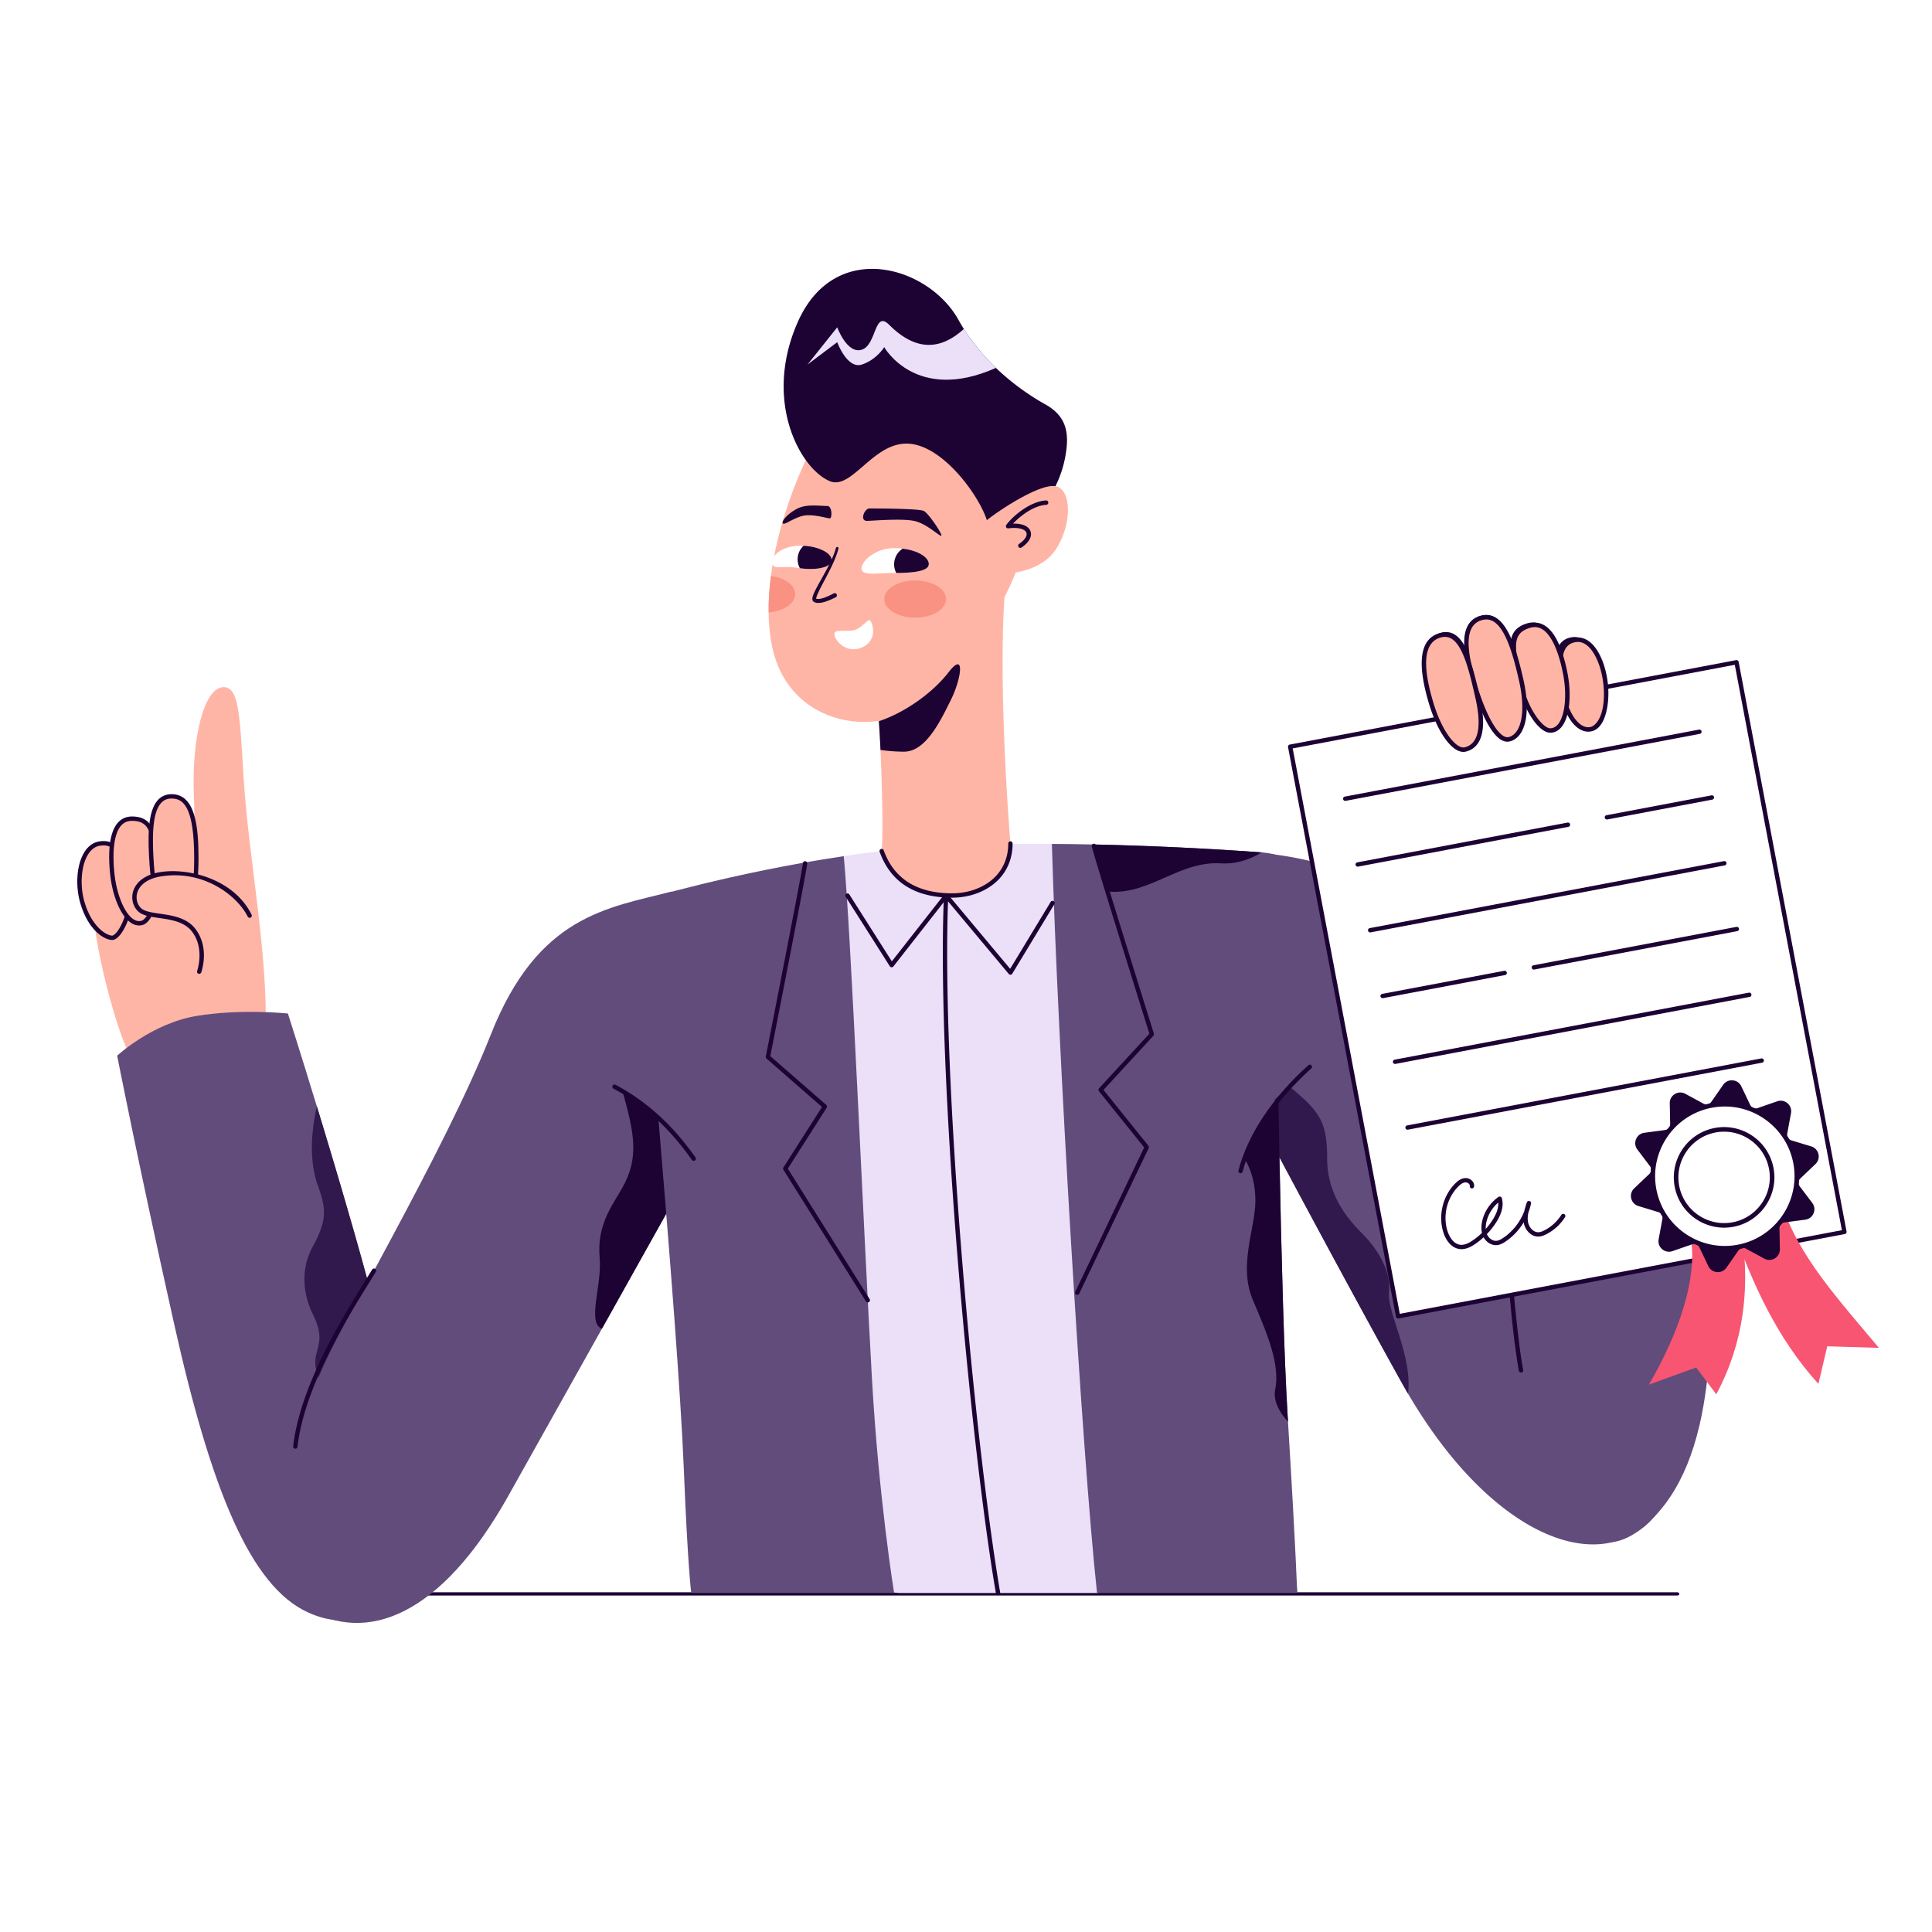 <svg xmlns="http://www.w3.org/2000/svg" viewBox="0 0 1200 1200" width="1200" height="1200"><path fill="#FFF" d="M0 0h1200v1200H0z"/><g transform="translate(-87.0 989.0) rotate(0.0 565.0 1.0) translate(348.0 0.0) scale(1.231 1.0)"><svg width="635.288" height="2" viewBox="282.712 0 635.288 2"><path d="M917 2H1a1 1 0 0 1 0-2h916a1 1 0 0 1 0 2z" fill="#1d0333"/></svg></g><g transform="translate(48.0 167.0) rotate(0.0 507.5 420.5) scale(1.348 1.352)"><svg width="752.911" height="622.069" viewBox="0 0 752.911 622.069"><path d="M659.134 287.932c-9.121-18.242-36.484-57.007-30.784-79.809 2.549-10.198 47.885-21.663 64.987-17.102s22.803 38.764 25.083 55.866 10.261 36.484-7.981 37.624c-18.241 1.14-51.305 3.421-51.305 3.421zM86.788 351.779c1.14-38.764-7.981-80.949-10.261-119.714-1.674-28.454-2.28-39.905-9.121-39.905-9.121 0-14.822 23.943-13.682 50.166s-2.28 30.784-2.28 30.784-41.045 17.102-43.325 22.803 10.261 60.427 19.382 70.688 58.984-4.502 59.287-14.822z" fill="#ffb5a6"/><path d="M297.713 387.123s-4.503 8.038-11.732 20.921c-10.717 19.12-27.42 48.889-44.237 78.852-15.984 28.48-32.072 57.121-43.222 76.947-30.784 54.726-64.988 68.408-93.491 51.306-24.983-14.99-11.401-66.128 1.14-95.771s62.707-112.873 84.37-167.599 53.586-58.147 83.572-65.751z" fill="#624C7C"/><path d="M285.981 408.045c-10.717 19.12-27.42 48.889-44.237 78.852-7.051-2.663.103-19.964-1.037-32.505-1.377-15.149 5.701-23.943 10.261-31.924 8.158-14.277 5.701-25.391 0-45.605 0 0 17.102 13.682 21.662 17.159 3.853 2.929 11.173 11.446 13.351 14.023z" fill="#1d0333"/><path d="m552.297 600.035-82.424 8.274h-91.211l-89.365-8.274s1.016-66.929-4.126-129.682c-5.701-69.548-25.361-175.678-25.361-175.678s48-13 93.359-24.917c15.015-2.201 30.669-3.899 46.016-4.629 16.509-.787 33.509-1.026 49.892-.946 55.734 11.493 102.22 5.852 102.22 5.852s-.557 188.487 3.513 255.64c4.207 69.366 5.737 76.693 6.216 81.961.034.445-8.729-7.601-8.729-7.601z" fill="#ECDFF8"/><path d="M439.089 118.052c-5.701 25.083-17.102 46.745-41.045 74.109-22.837 26.098-68.773 20.123-77.529-17.102-1.265-5.37-1.893-11.139-1.95-17.193-.091-5.416.285-11.048 1.049-16.806 4.492-34.261 22.597-72.661 41.945-93.696 10.923-11.869 83.231 45.605 77.53 70.688z" fill="#ffb5a6"/><path d="M404.885 287.932c-15.962 0-35.344-10.261-34.204-21.663.593-5.86.228-27.329-.593-45.263a551.536 551.536 0 0 0-.741-13.203c-.296-4.139-.616-7.605-.946-9.942-3.42-23.943 66.082-100.822 60.427-62.707s0 115.153 1.14 128.835c.855 10.284-11.356 23.943-25.083 23.943z" fill="#ffb5a6"/><path d="M455.051 87.269c-1.505 7.525-5.986 19.519-15.745 26.155-5.028 3.409-11.458 5.404-19.599 4.629-1.14-9.121-18.242-35.344-35.344-37.624s-27.101 21.491-37.624 17.102c-3.671-1.539-7.605-4.903-11.059-9.703-9.429-13.066-15.449-36.781-3.762-63.266 17.102-38.764 60.404-25.813 74.109-1.14a79.325 79.325 0 0 0 2.497 4.196c4.401 6.955 9.543 12.895 14.765 17.877 8.3 7.936 16.782 13.431 22.643 16.692 10.259 5.699 11.399 13.68 9.119 25.082z" fill="#1d0333"/><path d="M417.426 116.912c3.605-3.605 25.083-18.242 33.064-17.102s7.981 18.242 0 29.643-28.503 12.541-33.064 7.981c-4.56-4.56-5.7-14.821 0-20.522z" fill="#ffb5a6"/><path d="M402.605 197.861c-4.561 9.121-11.401 23.943-21.662 23.943a76.78 76.78 0 0 1-10.854-.798 551.536 551.536 0 0 0-.741-13.203c11.299-3.671 24.387-12.541 32.117-22.483 7.98-10.261 5.7 3.42 1.14 12.541z" fill="#1d0333"/><path d="M392.229 136.294c-.935 3.021-9.269 3.375-14.856 3.409-.753.011-1.448.011-2.075.011-5.29 0-12.69 1.14-13.75-1.14-1.425-3.055 5.233-10.261 14.81-10.261a33.5 33.5 0 0 1 3.956.228c8.164.958 12.839 4.789 11.915 7.753zm-44.898-1.471c-1.22 2.451-7.137 3.728-14.377 2.691-.308-.034-.615-.08-.935-.137-7.651-1.277-11.481 1.277-11.709-2.554-.217-3.819 5.233-7.65 12.986-7.65.456 0 .901.011 1.346.034 8.266.388 14.319 4.367 12.689 7.616z" fill="#fff"/><path d="M392.229 136.294c-.935 3.021-9.269 3.375-14.856 3.409a8.36 8.36 0 0 1-.992-3.979 8.502 8.502 0 0 1 3.933-7.183c8.164.958 12.839 4.789 11.915 7.753zm-44.898-1.471c-1.22 2.451-7.137 3.728-14.377 2.691a8.47 8.47 0 0 1-1.037-4.07 8.473 8.473 0 0 1 2.725-6.236c8.266.387 14.319 4.366 12.689 7.615zm16.509-19.051c2.28 0 15.642-1.204 21.663 0 5.701 1.14 11.401 6.841 12.541 6.841s-5.701-10.261-7.981-11.401-22.803-1.14-25.083-1.14-4.56 5.7-1.14 5.7zm-18.242-6.841c-3.605 0-9.477-.962-13.682 1.14-4.561 2.28-7.534 5.867-6.841 6.841.694.973 4.561-2.28 9.121-3.42 4.424-1.106 11.401 1.14 12.541 1.14 1.141 0 1.141-5.701-1.139-5.701z" fill="#1d0333"/><ellipse cx="386.073" cy="151.686" fill="#f99282" rx="14.252" ry="8.551"/><path d="M330.776 149.406c0 4.298-5.313 7.867-12.211 8.46-.091-5.416.285-11.048 1.049-16.806 6.385.844 11.162 4.264 11.162 8.346z" fill="#f99282"/><path d="M434.529 128.173a1 1 0 0 1-.556-1.832c2.563-1.709 3.878-3.725 3.351-5.135-.504-1.348-2.985-2.678-8.321-1.995a1.001 1.001 0 0 1-.94-1.574c2.662-3.719 10.766-10.833 18.307-11.241.554-.049 1.023.393 1.053.944s-.393 1.022-.944 1.053c-5.726.31-12.051 5.14-15.319 8.645 4.228-.11 7.164 1.132 8.038 3.469.891 2.384-.647 5.188-4.115 7.499-.17.112-.363.167-.554.167zm-83.798.283c-.749 3.005-1.99 5.799-3.297 8.53-1.319 2.728-2.76 5.382-4.16 8.036-.697 1.326-1.388 2.655-1.993 3.989-.293.664-.574 1.343-.738 1.969-.078.284-.11.651-.082.658.005-.006-.013-.067-.05-.088a.15.15 0 0 0-.067-.074.166.166 0 0 0-.047-.017l.042.014c.125.03.218.103.365.114 1.099.219 2.558-.169 3.876-.665 1.348-.504 2.663-1.153 3.992-1.84a1 1 0 1 1 .895 1.789c-1.358.663-2.76 1.32-4.244 1.837a14.56 14.56 0 0 1-2.32.628c-.811.135-1.678.218-2.618-.003-.23-.034-.47-.159-.701-.245l-.089-.039-.157-.105a2.224 2.224 0 0 1-.287-.251 1.864 1.864 0 0 1-.296-.589c-.154-.735.011-1.129.104-1.567.237-.824.559-1.53.887-2.235.669-1.391 1.398-2.716 2.131-4.036 1.467-2.635 2.957-5.237 4.318-7.897 1.349-2.657 2.622-5.373 3.393-8.199l.003-.012a.59.59 0 0 1 1.14.298z" fill="#1d0333"/><path d="M349.018 167.078c.721-1.442 6.702-.334 9.121-1.14 3.42-1.14 5.701-4.561 6.841-4.561s4.561 9.121-3.42 12.541-13.682-4.56-12.542-6.84z" fill="#fff"/><path d="M423.287 45.494c-36.952 16.395-51.466-9.531-51.466-9.531s-3.42 5.701-10.261 7.981-11.401-10.261-11.401-10.261l-13.682 10.261 13.682-17.102s4.561 12.541 11.401 10.261 5.606-18.336 12.541-11.401c12.541 12.541 23.943 11.401 34.421 1.915 4.401 6.955 9.543 12.895 14.765 17.877z" fill="#ECDFF8"/><path d="M376.382 608.309h-93.491s-1.609-12.075-3.42-57.007c-2.713-67.302-20.522-261.033-20.522-261.033s43.473-13.032 94.221-20.454c3.306 34.877 8.95 168.42 12.952 239.359 3.157 56.015 10.26 99.135 10.26 99.135zm185.841 0h-92.351c-6.841-62.707-18.242-253.109-20.796-344.126 6.784.034 13.465.137 19.952.274 27.956.593 52.526 1.973 67.519 2.976.023-.011.046 0 .068 0s.057 0 .091.011c3.58.228 6.613.445 9.007.627 4.025.296 5.583.964 6.248 1.003.046 5.655.513 56.117 1.471 112.702.159 8.699.319 17.547.49 26.394.901 45.708 2.132 91.507 3.74 118.049l.205 3.432c4.105 67.142 3.831 72.809 4.298 77.985.035.445.058.673.058.673z" fill="#624C7C"/><path d="M712.721 583.226c-26.531 11.059-66.994-11.116-99.556-66.504a231.339 231.339 0 0 1-3.055-5.324c-18.664-33.474-40.953-74.804-56.186-103.228-2.474-4.606-4.754-8.87-6.795-12.701A8743.404 8743.404 0 0 1 536 374.582l.524-102.498.023-4.652v-.011c.023 0 .046 0 .068.011a.29.29 0 0 1 .091.011c2.371.262 5.29.513 8.619.855 2.064.217 4.287.467 6.636.775 26.086 3.477 68.248 14.514 86.65 67.883 22.803 66.128 72.968 135.676 85.51 171.02s15.963 63.848-11.4 75.25z" fill="#624C7C"/><path d="M403.047 288.875h-.15c-17.007-.072-28.175-7.157-33.194-21.058a.999.999 0 0 1 .601-1.28.996.996 0 0 1 1.28.601c4.704 13.028 15.243 19.669 31.322 19.737h.142c7.801 0 15.005-2.723 19.786-7.483 4.014-3.997 6.135-9.323 6.135-15.403a1 1 0 1 1 2 0c0 6.624-2.325 12.44-6.724 16.82-5.154 5.131-12.873 8.066-21.198 8.066z" fill="#1d0333"/><path d="M429.968 324.276c-.294 0-.575-.13-.766-.357l-28.852-34.4-24.322 30.956a1.001 1.001 0 0 1-1.63-.081l-20.337-31.924a1 1 0 1 1 1.687-1.074l19.579 30.733 24.211-30.814c.186-.236.469-.377.77-.382.307.004.589.127.782.357l28.747 34.274 18.658-30.73a1 1 0 1 1 1.71 1.037l-19.382 31.924a1 1 0 0 1-.855.481z" fill="#1d0333"/><path d="M424.266 609.309a1 1 0 0 1-.984-.831c-11.841-68.893-27.463-237.597-23.956-320.588a1 1 0 1 1 1.998.084c-3.502 82.87 12.102 251.354 23.929 320.166a.999.999 0 0 1-.987 1.169zm-60.027-134.496a.999.999 0 0 1-.848-.468l-38.022-60.467a1.001 1.001 0 0 1 .004-1.071l17.777-27.775-25.572-22.236a1.002 1.002 0 0 1-.325-.948c4.715-23.889 16.975-86.401 17.083-88.752a1.022 1.022 0 0 1 1.022-.97.987.987 0 0 1 .977.984c0 2.269-14.8 77.361-17.009 88.556l25.786 22.423c.374.326.453.876.186 1.294l-17.9 27.969 37.684 59.93a1 1 0 0 1-.843 1.531zm96.512-3.46a1 1 0 0 1-.901-1.432l31.744-66.293-20.843-25.855a1.002 1.002 0 0 1 .044-1.307l23.19-25.098c-3.415-10.888-26.307-83.922-26.554-86.176a1 1 0 0 1 1.987-.23c.382 2.381 19.363 63.138 26.648 86.358.107.342.023.715-.22.979l-22.997 24.89 20.697 25.674c.242.3.29.712.123 1.06l-32.016 66.861a.997.997 0 0 1-.902.569z" fill="#1d0333"/><path d="M106.182 617.168c-26.349-12.011-44.477-56.174-61.579-132.563S18.38 361.47 18.38 361.47s15.962-14.822 36.484-18.242 42.185-1.14 42.185-1.14 5.746 17.877 13.362 42.755h.011c7.217 23.566 16.144 53.427 23.464 80.288 5.324 19.519 9.805 37.453 12.188 50.257 9.122 49.026 5.702 122.564-39.892 101.78zm619.756-43.124c30.814-31.191 28.968-93.43 24.407-165.258S733.243 273.11 733.243 273.11s-20.522-4.561-44.465 0-37.624 12.541-37.624 12.541 7.91 127.166 10.261 182.421c2.28 53.587 21.662 149.358 64.523 105.972z" fill="#624C7C"/><path d="M613.164 516.722a231.339 231.339 0 0 1-3.055-5.324c-18.664-33.474-40.953-74.804-56.186-103.228-2.474-4.606-4.754-8.87-6.795-12.701l4.834-14.047 6.67-5.701c13.852 11.401 17.273 15.962 17.273 33.064s10.261 28.503 15.962 34.204 13.682 15.962 12.542 27.363c-.902 8.974 10.922 29.245 8.755 46.37zm-479.277-51.591c-5.621 9.988-18.961 34.067-22.689 44.18-5.222-12.918 5.233-13.305-2.748-29.267-2.884-5.769-6.841-18.242 0-30.784 6.841-12.541 6.228-17.449 2.28-28.503-5.701-15.962-.319-35.914-.319-35.914h.011c7.218 23.566 16.146 53.426 23.465 80.288z" fill="#31194E"/><g fill="#1d0333"><path d="M284.032 409.785c-.312 0-.619-.146-.815-.419-6.721-9.409-17.78-23.042-36.138-32.761a1 1 0 0 1 .936-1.768c18.732 9.917 29.991 23.792 36.83 33.366a1 1 0 0 1-.813 1.582zm251.969 5.702a1.001 1.001 0 0 1-.968-1.255c5.898-22.411 22.722-39.931 32.226-48.378a.999.999 0 1 1 1.329 1.494c-9.335 8.299-25.857 25.49-31.621 47.394a1 1 0 0 1-.966.745zm-435.53 126.554a1 1 0 0 1-.995-1.114c3.212-27.835 22.459-58.791 33.958-77.287a1421.65 1421.65 0 0 0 2.433-3.922 1 1 0 0 1 1.702 1.051c-.766 1.24-1.581 2.552-2.436 3.928-11.411 18.353-30.51 49.07-33.67 76.459a1 1 0 0 1-.992.885zm564.751-34.998c-.474 0-.895-.339-.983-.821-5.528-30.483-9.498-105.804-8.966-135.162.01-.553.474-1.027 1.018-.981a1 1 0 0 1 .982 1.019c-.589 32.506 3.804 106.472 8.935 134.768a1 1 0 0 1-.986 1.177zM545.714 268.071c-.137.08-.262.148-.388.228-2.611 1.562-5.564 2.907-8.802 3.785a29.5 29.5 0 0 1-9.646 1.026c-19.382-1.14-33.064 14.822-52.195 12.918l-3.945-12.918-1.71-8.654c27.956.593 52.526 1.973 67.519 2.976v-.011c.023 0 .046 0 .068.011a.29.29 0 0 1 .091.011c3.581.229 6.614.445 9.008.628z"/><path d="M551.962 514.818c2.28-11.401-3.42-25.083-10.261-41.045s1.14-33.064 1.14-45.605-5.074-19.382-5.074-19.382 1.653-4.561 5.199-11.55c2.645-5.233 7.958-12.245 10.467-15.46.159 8.699.319 17.547.49 26.394.901 45.708 2.132 91.507 3.74 118.049l.205 3.432c-3.797-4.161-6.978-9.497-5.906-14.833z"/></g><path d="M10.399 263.989c-8.596 1.228-11.401 15.962-7.981 27.363s10.261 15.962 13.682 15.962 10.261-12.541 7.981-25.083-5.701-19.382-13.682-18.242z" fill="#ffb5a6"/><path d="M16.1 308.314c-3.726 0-10.995-4.527-14.64-16.675-2.508-8.36-1.736-18.147 1.877-23.801 1.772-2.772 4.165-4.445 6.921-4.84 9.715-1.377 12.858 8.338 14.807 19.054 1.908 10.492-2.292 20.285-5.387 23.993-1.256 1.506-2.46 2.269-3.578 2.269zm-5.559-43.335c-2.193.313-4.049 1.638-5.518 3.937-3.27 5.115-3.962 14.431-1.646 22.149 3.423 11.409 10.171 15.249 12.724 15.249.346 0 1.088-.406 2.042-1.55 3.075-3.685 6.645-13.056 4.955-22.354-2.452-13.485-5.972-18.376-12.557-17.431z" fill="#1d0333"/><path d="M29.782 300.473c-6.617 1.734-12.385-10.163-13.666-22.69-1.281-12.528-.015-25.195 9.106-25.195 10.261 0 10.12 9.135 11.401 21.663s-2.294 25.031-6.841 26.222z" fill="#ffb5a6"/><path d="M28.477 301.645c-1.323 0-2.633-.445-3.911-1.331-4.605-3.193-8.401-12.207-9.446-22.43-.816-7.982-.851-18.538 3.62-23.489 1.682-1.863 3.863-2.808 6.48-2.808 10.257 0 11.062 8.52 12.08 19.307.1 1.056.202 2.142.316 3.255 1.319 12.898-2.295 25.906-7.582 27.292a6.132 6.132 0 0 1-1.557.204zm1.305-1.172h.01zm-4.561-46.886c-2.057 0-3.691.703-4.996 2.148-3.104 3.438-4.21 11.231-3.115 21.945.974 9.523 4.509 18.155 8.596 20.989 1.275.885 2.561 1.166 3.822.835 3.401-.891 7.46-11.846 6.099-25.153-.114-1.118-.217-2.21-.318-3.27-1.114-11.814-2.009-17.494-10.088-17.494z" fill="#1d0333"/><path d="M43.463 242.326c-10.261 0-10.261 15.962-9.121 31.924.988 13.835 5.701 23.943 12.541 23.943 5.814 0 7.981-13.682 7.981-27.363s-1.14-28.504-11.401-28.504z" fill="#ffb5a6"/><path d="M46.884 299.193c-7.145 0-12.46-9.763-13.539-24.871-.904-12.653-1.065-25.088 3.836-30.351 1.634-1.755 3.747-2.645 6.282-2.645 10.928 0 12.401 14.914 12.401 29.503 0 8.529-.875 28.364-8.98 28.364zm-3.421-55.866c-1.985 0-3.561.656-4.818 2.007-4.391 4.716-4.135 17.229-3.305 28.846.983 13.766 5.623 23.014 11.544 23.014 4.175 0 6.981-10.595 6.981-26.363-.001-24.237-5.258-27.504-10.402-27.504z" fill="#1d0333"/><path d="M79.437 297.167c-7.923-15.987-28.468-21.124-41.212-19.021s-14.007 11.92-9.572 16.232 18.564 1.14 24.98 9.449 2.541 19.038 2.541 19.038" fill="#ffb5a6"/><path d="M56.174 323.865a1 1 0 0 1-.941-1.339c.037-.103 3.601-10.325-2.392-18.087-3.515-4.552-9.662-5.438-15.085-6.22-4.15-.598-7.733-1.114-9.8-3.124-2.363-2.297-3.221-5.914-2.186-9.214 1.407-4.486 5.887-7.665 12.292-8.722 6.97-1.15 15.547-.111 22.941 2.781 6.232 2.438 14.645 7.328 19.33 16.781a1.001 1.001 0 0 1-1.792.889c-4.776-9.637-20.391-21.741-40.154-18.479-5.633.93-9.536 3.607-10.709 7.348-.811 2.587-.155 5.405 1.672 7.182 1.601 1.557 5.045 2.053 8.691 2.578 5.8.836 12.373 1.783 16.383 6.977 6.674 8.645 2.856 19.529 2.69 19.988a1 1 0 0 1-.94.661z" fill="#1d0333"/><path d="M689.005 170.188c7.723-1.038 13.106 11.313 13.455 23.113s-3.838 16.501-6.841 17.102c-5.701 1.14-11.44-6.621-13.094-19.22-1.655-12.598-.691-20.031 6.48-20.995z" fill="#ffb5a6"/><path d="M694.516 211.512c-1.528 0-3.064-.529-4.507-1.562-4.167-2.983-7.336-9.95-8.476-18.637-1.416-10.784-1.507-20.927 7.339-22.116 2.33-.312 4.544.404 6.579 2.132 4.516 3.834 7.734 12.651 8.008 21.943.181 6.123-1.226 16.827-7.644 18.111a6.63 6.63 0 0 1-1.299.129zm-5.378-40.333c-5.821.782-7.397 6.354-5.622 19.874 1.07 8.147 3.932 14.604 7.657 17.271 1.411 1.011 2.841 1.377 4.249 1.099 2.239-.448 6.383-4.388 6.037-16.092-.255-8.622-3.258-17.043-7.303-20.477-1.585-1.346-3.273-1.904-5.018-1.675z" fill="#1d0333"/><path d="M677.718 210.99c6.836-.244 8.937-13.297 6.558-25.663-2.378-12.367-7.236-24.134-15.971-21.509-9.827 2.953-7.064 11.661-4.685 24.027 2.378 12.366 9.4 23.313 14.098 23.145z" fill="#ffb5a6"/><path d="M677.615 211.992c-5.445 0-12.548-11.332-14.977-23.958-.211-1.099-.426-2.169-.634-3.208-2.129-10.623-3.81-19.014 6.013-21.966 2.507-.752 4.867-.476 7.014.824 5.706 3.455 8.711 13.573 10.226 21.454 1.941 10.091.899 19.815-2.592 24.198-1.347 1.692-3 2.584-4.913 2.652a2.069 2.069 0 0 1-.137.004zm-6.905-47.546c-.681 0-1.385.109-2.117.33-7.737 2.324-6.96 8.021-4.628 19.656.209 1.045.425 2.12.637 3.225 2.526 13.137 9.568 22.463 13.08 22.334 1.302-.047 2.453-.686 3.42-1.9 3.099-3.891 4-13.174 2.192-22.575-2.034-10.576-5.336-17.722-9.298-20.12-1.047-.635-2.134-.95-3.286-.95z" fill="#1d0333"/><path d="M646.742 160.38c9.827-2.953 14.42 12.334 17.922 27.949 3.035 13.534 1.431 24.57-5.121 26.539-5.568 1.673-11.58-10.806-15.518-23.909-3.937-13.103-7.11-27.626 2.717-30.579z" fill="#ffb5a6"/><path d="M658.496 216.025c-7.173 0-13.117-17.083-15.429-24.778-4.198-13.972-7.079-28.679 3.387-31.824 2.428-.729 4.708-.485 6.777.725 6.208 3.63 9.632 15.585 12.408 27.963 3.314 14.78 1.034 25.659-5.809 27.716a4.673 4.673 0 0 1-1.334.198zm-9.373-55.015c-.672 0-1.368.109-2.094.328-8.778 2.638-5.961 16.308-2.047 29.332 4.537 15.103 10.273 24.446 14.272 23.239 5.671-1.704 7.452-11.896 4.433-25.362-2.549-11.364-5.904-23.421-11.466-26.674-.984-.576-2.009-.863-3.098-.863z" fill="#1d0333"/><path d="M628.351 168.218c9.827-2.953 13.429 12.477 16.931 28.092 3.035 13.534 1.107 21.555-5.529 23.214-4.561 1.14-11.172-7.481-15.109-20.584s-6.12-27.769 3.707-30.722z" fill="#ffb5a6"/><path d="M638.914 220.626c-5.161 0-11.396-8.643-15.229-21.398-5.605-18.654-4.133-29.41 4.378-31.968 2.358-.709 4.538-.491 6.481.645 6.207 3.63 9.006 16.114 11.714 28.187 4.008 17.873-1.194 23.136-6.263 24.402a4.468 4.468 0 0 1-1.081.132zm-10.563-52.408.288.958c-7.239 2.175-8.261 12.093-3.038 29.476 4.036 13.432 10.363 20.789 13.909 19.902 7.619-1.905 6.814-13.029 4.796-22.025-2.492-11.112-5.316-23.707-10.771-26.897-1.465-.857-3.066-1.005-4.896-.455z" fill="#1d0333"/><path d="M632.301 217.856c7.923-15.987 28.468-21.124 41.212-19.021s14.007 11.92 9.572 16.232-18.564 1.14-24.98 9.449-2.541 19.038-2.541 19.038" fill="#ffb5a6"/><path d="M655.563 244.555a1 1 0 0 1-.94-.66c-.166-.459-3.984-11.345 2.69-19.989 4.01-5.193 10.583-6.141 16.383-6.977 3.646-.525 7.09-1.021 8.691-2.578 1.827-1.776 2.483-4.595 1.672-7.181-1.173-3.74-5.076-6.419-10.709-7.349-19.762-3.26-35.378 8.843-40.154 18.479a1.001 1.001 0 0 1-1.792-.889c4.685-9.453 13.098-14.344 19.33-16.782 7.394-2.892 15.97-3.931 22.941-2.781 6.405 1.057 10.885 4.236 12.292 8.723 1.035 3.3.177 6.916-2.186 9.213-2.067 2.01-5.651 2.526-9.8 3.124-5.423.782-11.571 1.668-15.085 6.22-5.993 7.763-2.429 17.985-2.392 18.088a1 1 0 0 1-.941 1.339z" fill="#1d0333"/></svg></g><g transform="translate(800.0 410.0) rotate(0.0 173.5 204.5) scale(1.345 1.344)"><svg width="257.958" height="304.275" viewBox="0 0 257.958 304.275"><path d="M1.002 40.02 207.135 1l49.836 263.269-206.134 39.02z" fill="#fff"/><g fill="#1d0333"><path d="M50.833 304.274a.999.999 0 0 1-.981-.814L.017 40.205a1 1 0 0 1 .797-1.168L206.938.017a.998.998 0 0 1 1.168.797L257.94 264.07a.999.999 0 0 1-.796 1.168L51.02 304.257a1.084 1.084 0 0 1-.187.017zM2.169 40.816l49.462 261.289 204.158-38.646-49.462-261.29z"/><path d="M26.437 65.061a.999.999 0 0 1-.184-1.982l163.555-30.96a.999.999 0 1 1 .372 1.965L26.624 65.044a.993.993 0 0 1-.187.017zm120.821 8.611a.999.999 0 0 1-.184-1.982l48.487-9.178a1 1 0 1 1 .372 1.965l-48.487 9.178a1.104 1.104 0 0 1-.188.017zM32.19 95.454a.999.999 0 0 1-.184-1.982l97.095-18.38a.999.999 0 1 1 .372 1.965l-97.095 18.38a1.095 1.095 0 0 1-.188.017zm5.754 30.393a.999.999 0 0 1-.184-1.982l163.555-30.961a1 1 0 1 1 .372 1.965l-163.556 30.96a1.003 1.003 0 0 1-.187.018zm75.597 17.17a.999.999 0 0 1-.184-1.982l93.71-17.739a1 1 0 1 1 .372 1.965L113.728 143a.993.993 0 0 1-.187.017zm-69.844 13.222a.999.999 0 0 1-.184-1.982l56.401-10.677a1.001 1.001 0 0 1 .372 1.965l-56.401 10.677a1.113 1.113 0 0 1-.188.017zm5.753 30.393a.999.999 0 0 1-.184-1.982l163.555-30.961a1 1 0 1 1 .372 1.965l-163.556 30.96a.995.995 0 0 1-.187.018zm5.753 30.392a.999.999 0 0 1-.184-1.982l163.555-30.961a.999.999 0 1 1 .372 1.965L55.391 217.007a1.095 1.095 0 0 1-.188.017zm24.902 55.206c-.339 0-.681-.024-1.027-.076-3.142-.473-5.848-3.241-7.239-7.406-2.61-7.811-.466-16.988 5.335-22.836 1.025-1.032 2.623-2.418 4.666-2.531 1.179-.07 2.419.443 3.234 1.327.682.739.988 1.65.863 2.566a1 1 0 1 1-1.981-.272c.055-.401-.161-.731-.351-.938a2.259 2.259 0 0 0-1.654-.688c-1.031.058-2.098.675-3.356 1.943-5.282 5.325-7.234 13.682-4.858 20.794.43 1.288 2.108 5.531 5.64 6.062 1.712.263 3.632-.395 6.039-2.056a32.796 32.796 0 0 0 4.161-3.411c-.396-1.689-.346-3.629.154-5.702 1.053-4.368 3.773-8.346 7.461-10.914a1.001 1.001 0 0 1 1.529.532c.957 3.176.144 6.858-2.415 10.945a34.919 34.919 0 0 1-4.459 5.695c.03.074.062.147.096.221.717 1.562 2.443 3.057 4.357 2.884 1.11-.099 2.181-.735 3.082-1.345 4.417-2.989 7.827-7.346 9.721-12.308.318-1.451.776-2.833 1.188-4.073a1 1 0 0 1 1.929.516 27.536 27.536 0 0 1-1.199 4.142c-.299 1.415-.433 2.856-.202 4.258.397 2.413 2.375 4.942 4.878 4.846.96-.041 1.93-.477 2.668-.853a20.027 20.027 0 0 0 7.873-7.181 1 1 0 0 1 1.692 1.067 22.028 22.028 0 0 1-8.659 7.897c-.918.467-2.145 1.011-3.489 1.067-3.643.18-6.389-3.193-6.936-6.52l-.009-.054a28.102 28.102 0 0 1-8.333 8.852c-1.113.753-2.462 1.542-4.026 1.681-2.405.215-4.868-1.259-6.141-3.62a34.531 34.531 0 0 1-3.784 3.024c-1.587 1.094-3.898 2.465-6.448 2.465zm16.978-21.531c-2.653 2.266-4.592 5.39-5.409 8.776-.23.954-.419 2.162-.347 3.407a32.932 32.932 0 0 0 3.282-4.374c1.825-2.913 2.653-5.533 2.474-7.809z"/></g></svg></g><g transform="translate(883.0 382.0) rotate(0.0 58.0 42.5) scale(1.395 1.38)"><svg width="83.161" height="61.613" viewBox="0 0 83.161 61.613"><path d="M68.685 11.176c7.723-1.038 13.106 11.313 13.455 23.113s-3.838 16.501-6.841 17.102c-5.701 1.14-11.44-6.621-13.094-19.22s-.69-20.03 6.48-20.995z" fill="#ffb5a6"/><path d="M74.197 52.501c-1.528 0-3.064-.529-4.507-1.562-4.167-2.983-7.336-9.95-8.476-18.637-1.416-10.784-1.507-20.927 7.339-22.116 2.329-.312 4.544.404 6.579 2.132 4.516 3.834 7.734 12.651 8.008 21.943.181 6.123-1.226 16.827-7.644 18.111a6.63 6.63 0 0 1-1.299.129zm-5.378-40.333c-5.821.782-7.397 6.354-5.622 19.874 1.07 8.147 3.932 14.604 7.657 17.271 1.411 1.011 2.841 1.378 4.249 1.099 2.239-.448 6.383-4.388 6.037-16.092-.255-8.622-3.258-17.043-7.303-20.477-1.585-1.345-3.273-1.906-5.018-1.675z" fill="#1d0333"/><path d="M57.399 51.978c6.836-.244 8.937-13.297 6.559-25.663-2.379-12.366-7.237-24.134-15.972-21.509-9.827 2.953-7.064 11.661-4.685 24.027 2.378 12.367 9.4 23.313 14.098 23.145z" fill="#ffb5a6"/><path d="M57.296 52.98c-5.445 0-12.548-11.332-14.977-23.958-.211-1.099-.426-2.169-.634-3.208-2.129-10.623-3.81-19.014 6.013-21.966 2.508-.752 4.867-.476 7.014.824 5.706 3.455 8.711 13.573 10.226 21.454 1.941 10.091.899 19.815-2.592 24.198-1.347 1.692-3 2.584-4.913 2.652a2.069 2.069 0 0 1-.137.004zM50.391 5.434c-.681 0-1.385.109-2.117.33-7.737 2.324-6.96 8.021-4.628 19.656.209 1.045.425 2.12.637 3.225 2.526 13.136 9.569 22.436 13.08 22.334 1.302-.047 2.453-.686 3.42-1.9 3.099-3.891 4-13.174 2.192-22.575-2.034-10.576-5.336-17.722-9.298-20.12-1.047-.634-2.134-.95-3.286-.95z" fill="#1d0333"/><path d="M26.423 1.369c9.827-2.953 14.42 12.334 17.922 27.949 3.035 13.534 1.431 24.57-5.121 26.539-5.568 1.673-11.58-10.806-15.518-23.909s-7.11-27.626 2.717-30.579z" fill="#ffb5a6"/><path d="M38.177 57.013c-7.173 0-13.117-17.083-15.429-24.778C18.55 18.263 15.669 3.556 26.135.411c2.428-.729 4.708-.485 6.777.725 6.208 3.63 9.632 15.585 12.408 27.963 3.314 14.78 1.034 25.659-5.809 27.716a4.638 4.638 0 0 1-1.334.198zM28.804 1.999c-.672 0-1.368.109-2.094.328-8.778 2.638-5.961 16.308-2.047 29.332C29.2 46.762 34.936 56.091 38.935 54.898c5.671-1.704 7.452-11.896 4.433-25.362C40.82 18.171 37.465 6.115 31.903 2.862c-.985-.576-2.011-.863-3.099-.863z" fill="#1d0333"/><path d="M8.032 9.206c9.827-2.953 13.429 12.477 16.931 28.092 3.035 13.534 1.107 21.555-5.529 23.214-4.561 1.14-11.172-7.481-15.109-20.584S-1.796 12.159 8.032 9.206z" fill="#ffb5a6"/><path d="M18.595 61.615c-5.161 0-11.396-8.643-15.229-21.398-5.605-18.654-4.133-29.41 4.378-31.968 2.358-.71 4.538-.491 6.481.645 6.207 3.63 9.006 16.114 11.714 28.187 4.008 17.873-1.194 23.136-6.263 24.402a4.468 4.468 0 0 1-1.081.132zM8.032 9.207l.288.958C1.08 12.339.058 22.257 5.281 39.64 9.317 53.072 15.645 60.431 19.19 59.543c7.619-1.905 6.814-13.029 4.796-22.025-2.491-11.113-5.315-23.708-10.771-26.898-1.465-.856-3.066-1.005-4.896-.455z" fill="#1d0333"/></svg></g><g transform="translate(1013.0 671.0) rotate(0.0 77.0 97.5) scale(1.424 1.424)"><svg width="108.169" height="136.949" viewBox="0 0 108.169 136.949"><path d="m37.233 136.949-8.792-11.687-20.608 7.462c12.245-20.972 22.465-47.344 17.692-67.012 10.065 1.048 13.494 2.783 23.247 3.987 2.672 20.713.848 44.142-11.539 67.25z" fill="#f85572"/><path d="m108.169 116.706-22.538-.686-3.86 16.405C63.439 112.147 53.135 88.654 44.87 65.808c8.201-4.604 12.498-7.578 20.82-12.19 7.139 22.928 25.191 42.38 42.479 63.088z" fill="#f85572"/><path d="m79.789 35.827-6.572 6.247a3.592 3.592 0 0 0-.39 4.771l5.469 7.232c1.661 2.196.335 5.368-2.395 5.728l-8.99 1.187a3.592 3.592 0 0 0-3.121 3.634l.181 9.057c.055 2.755-2.884 4.544-5.306 3.229l-7.966-4.325a3.593 3.593 0 0 0-4.662 1.104l-5.18 7.438c-1.575 2.261-5.004 1.981-6.191-.506l-3.9-8.177a3.594 3.594 0 0 0-4.42-1.848l-8.567 2.971c-2.602.902-5.209-1.338-4.71-4.046l1.644-8.916a3.592 3.592 0 0 0-2.489-4.089L3.55 53.883c-2.634-.8-3.426-4.144-1.431-6.041l6.572-6.247a3.592 3.592 0 0 0 .39-4.771l-5.469-7.232c-1.661-2.196-.335-5.368 2.395-5.728l8.99-1.187a3.592 3.592 0 0 0 3.121-3.634l-.181-9.057c-.055-2.755 2.884-4.544 5.306-3.229l7.966 4.325a3.593 3.593 0 0 0 4.662-1.104l5.18-7.438c1.575-2.261 5.004-1.981 6.191.506l3.9 8.177a3.594 3.594 0 0 0 4.42 1.848l8.567-2.971c2.602-.902 5.209 1.338 4.71 4.046l-1.644 8.916a3.592 3.592 0 0 0 2.489 4.089l8.675 2.636c2.634.799 3.426 4.143 1.43 6.04z" fill="#1d0333"/><path d="M37.923 83.669c-.129 0-.258-.006-.388-.017a4.548 4.548 0 0 1-3.771-2.6l-3.9-8.177a2.594 2.594 0 0 0-3.189-1.334l-8.568 2.971c-1.561.542-3.243.223-4.497-.854s-1.824-2.691-1.524-4.317l1.644-8.915a2.591 2.591 0 0 0-1.796-2.95L3.259 54.84a4.55 4.55 0 0 1-3.134-3.336 4.55 4.55 0 0 1 1.305-4.388l6.572-6.246a2.592 2.592 0 0 0 .282-3.443l-5.469-7.231c-.997-1.319-1.212-3.017-.574-4.542s1.997-2.565 3.636-2.781l8.99-1.187a2.591 2.591 0 0 0 2.253-2.623l-.182-9.057c-.033-1.654.791-3.155 2.204-4.016s3.125-.902 4.579-.112l7.965 4.324a2.59 2.59 0 0 0 3.364-.797l5.18-7.438A4.53 4.53 0 0 1 44.373.015a4.545 4.545 0 0 1 3.77 2.6l3.9 8.177a2.595 2.595 0 0 0 3.189 1.334l8.567-2.972a4.547 4.547 0 0 1 4.497.854 4.548 4.548 0 0 1 1.524 4.317l-1.644 8.916a2.59 2.59 0 0 0 1.796 2.95l8.675 2.636a4.55 4.55 0 0 1 3.134 3.337 4.546 4.546 0 0 1-1.305 4.386l-6.572 6.247a2.59 2.59 0 0 0-.282 3.442l5.469 7.231c.997 1.319 1.212 3.017.574 4.542s-1.997 2.565-3.636 2.781l-8.99 1.188a2.591 2.591 0 0 0-2.253 2.623l.182 9.056a4.55 4.55 0 0 1-2.204 4.016 4.547 4.547 0 0 1-4.579.113l-7.965-4.324a2.585 2.585 0 0 0-3.364.796l-5.18 7.438a4.53 4.53 0 0 1-3.753 1.97zM27.526 69.398c1.726 0 3.361.979 4.143 2.617l3.9 8.177a2.567 2.567 0 0 0 2.129 1.468 2.576 2.576 0 0 0 2.339-1.102l5.18-7.438a4.586 4.586 0 0 1 5.96-1.411l7.965 4.324c.821.444 1.787.421 2.585-.064s1.263-1.332 1.244-2.267l-.182-9.056A4.588 4.588 0 0 1 66.779 60l8.99-1.188c.925-.122 1.693-.709 2.053-1.57s.239-1.819-.324-2.563l-5.469-7.231a4.59 4.59 0 0 1 .499-6.099l6.572-6.247a2.57 2.57 0 0 0 .737-2.476 2.57 2.57 0 0 0-1.769-1.884l-8.675-2.636a4.589 4.589 0 0 1-3.181-5.228l1.644-8.916a2.568 2.568 0 0 0-.86-2.437 2.572 2.572 0 0 0-2.539-.483l-8.567 2.972a4.587 4.587 0 0 1-5.65-2.361l-3.9-8.177a2.567 2.567 0 0 0-2.128-1.468 2.57 2.57 0 0 0-2.339 1.102l-5.18 7.438a4.59 4.59 0 0 1-5.96 1.412l-7.966-4.324c-.822-.446-1.788-.422-2.585.064s-1.263 1.332-1.244 2.266l.182 9.058a4.588 4.588 0 0 1-3.991 4.646l-8.99 1.187c-.925.122-1.692.709-2.052 1.57s-.239 1.819.324 2.563l5.469 7.231a4.591 4.591 0 0 1-.499 6.1l-6.572 6.246a2.571 2.571 0 0 0-.737 2.478 2.57 2.57 0 0 0 1.769 1.883l8.675 2.636a4.59 4.59 0 0 1 3.181 5.228l-1.644 8.915a2.568 2.568 0 0 0 .86 2.437 2.57 2.57 0 0 0 2.538.483l8.568-2.971a4.536 4.536 0 0 1 1.507-.258z" fill="#1d0333"/><circle cx="40.954" cy="41.834" fill="#fff" r="31.403"/><path d="M40.893 74.25c-5.937 0-11.775-1.643-16.955-4.839-7.366-4.545-12.521-11.687-14.515-20.108C5.305 31.917 16.1 14.422 33.486 10.305c17.386-4.124 34.88 6.677 38.998 24.062 4.117 17.386-6.677 34.881-24.063 38.998a32.582 32.582 0 0 1-7.528.885zm.062-62.822c-2.313 0-4.661.266-7.008.821-16.312 3.865-26.441 20.28-22.577 36.592 1.871 7.902 6.708 14.603 13.62 18.867 6.911 4.264 15.07 5.581 22.972 3.711 16.313-3.864 26.441-20.278 22.578-36.592-3.309-13.965-15.818-23.399-29.585-23.399z" fill="#1d0333"/><circle cx="40.643" cy="42.338" fill="#fff" r="20.935"/><path d="M40.643 64.276c-9.934 0-18.958-6.806-21.345-16.883-2.787-11.77 4.52-23.612 16.29-26.399 11.77-2.792 23.613 4.521 26.4 16.289 2.787 11.77-4.52 23.613-16.29 26.4a21.845 21.845 0 0 1-5.055.593zm0-41.875c-1.517 0-3.056.174-4.594.538-10.696 2.534-17.338 13.297-14.804 23.993 2.533 10.695 13.297 17.339 23.993 14.806 10.696-2.534 17.338-13.298 14.804-23.994-2.169-9.158-10.372-15.343-19.399-15.343z" fill="#1d0333"/></svg></g></svg>